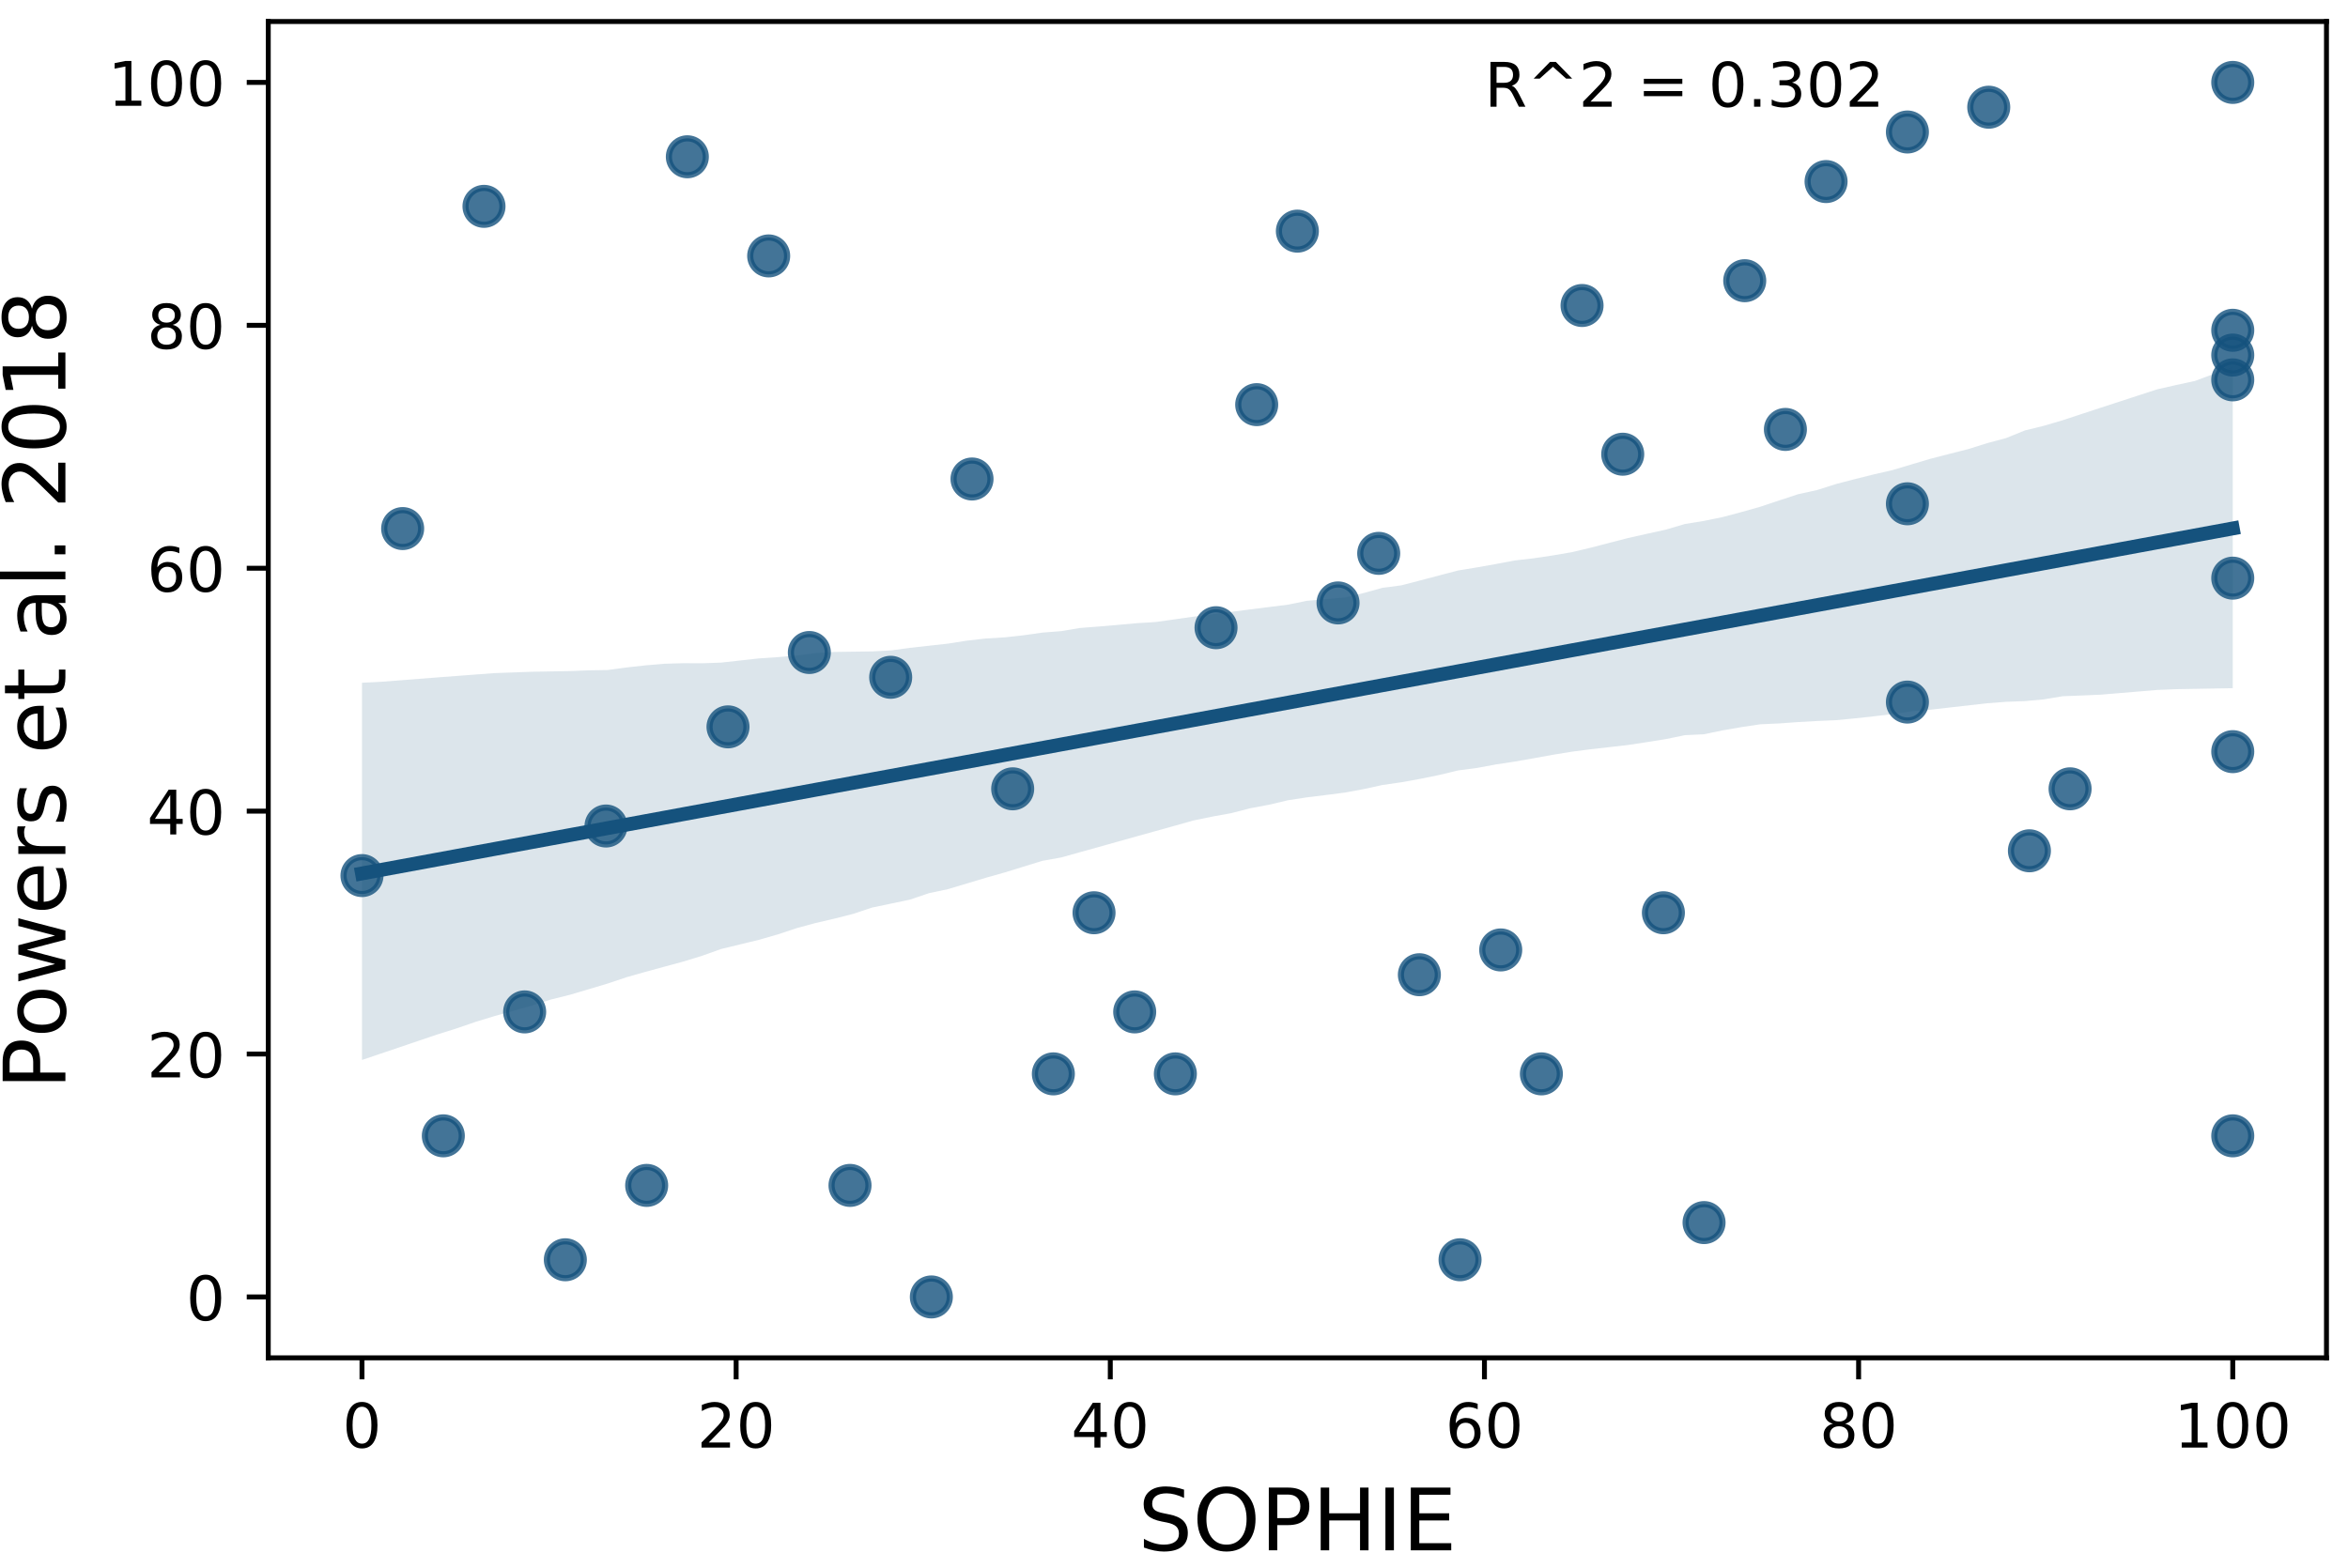 <?xml version="1.0" encoding="utf-8" standalone="no"?>
<!DOCTYPE svg PUBLIC "-//W3C//DTD SVG 1.1//EN"
  "http://www.w3.org/Graphics/SVG/1.1/DTD/svg11.dtd">
<!-- Created with matplotlib (https://matplotlib.org/) -->
<svg height="255.167pt" version="1.1" viewBox="0 0 381.937 255.167" width="381.937pt" xmlns="http://www.w3.org/2000/svg" xmlns:xlink="http://www.w3.org/1999/xlink">
 <defs>
  <style type="text/css">
*{stroke-linecap:butt;stroke-linejoin:round;}
  </style>
 </defs>
 <g id="figure_1">
  <g id="patch_1">
   <path d="M 0 255.167
L 381.937 255.167
L 381.937 0
L 0 0
z
" style="fill:none;"/>
  </g>
  <g id="axes_1">
   <g id="patch_2">
    <path d="M 43.637 220.94
L 378.437 220.94
L 378.437 3.5
L 43.637 3.5
z
" style="fill:none;"/>
   </g>
   <g id="PathCollection_1">
    <defs>
     <path d="M 0 3
C 0.796 3 1.559 2.684 2.121 2.121
C 2.684 1.559 3 0.796 3 0
C 3 -0.796 2.684 -1.559 2.121 -2.121
C 1.559 -2.684 0.796 -3 0 -3
C -0.796 -3 -1.559 -2.684 -2.121 -2.121
C -2.684 -1.559 -3 -0.796 -3 0
C -3 0.796 -2.684 1.559 -2.121 2.121
C -1.559 2.684 -0.796 3 0 3
z
" id="m2a8f73d529" style="stroke:#15527d;stroke-opacity:0.8;"/>
    </defs>
    <g clip-path="url(#p63eee3bf71)">
     <use style="fill:#15527d;fill-opacity:0.8;stroke:#15527d;stroke-opacity:0.8;" x="111.806" xlink:href="#m2a8f73d529" y="25.51"/>
     <use style="fill:#15527d;fill-opacity:0.8;stroke:#15527d;stroke-opacity:0.8;" x="118.421" xlink:href="#m2a8f73d529" y="118.27"/>
     <use style="fill:#15527d;fill-opacity:0.8;stroke:#15527d;stroke-opacity:0.8;" x="211.037" xlink:href="#m2a8f73d529" y="37.609"/>
     <use style="fill:#15527d;fill-opacity:0.8;stroke:#15527d;stroke-opacity:0.8;" x="230.883" xlink:href="#m2a8f73d529" y="158.6"/>
     <use style="fill:#15527d;fill-opacity:0.8;stroke:#15527d;stroke-opacity:0.8;" x="257.345" xlink:href="#m2a8f73d529" y="49.708"/>
     <use style="fill:#15527d;fill-opacity:0.8;stroke:#15527d;stroke-opacity:0.8;" x="297.037" xlink:href="#m2a8f73d529" y="29.543"/>
     <use style="fill:#15527d;fill-opacity:0.8;stroke:#15527d;stroke-opacity:0.8;" x="310.268" xlink:href="#m2a8f73d529" y="81.972"/>
     <use style="fill:#15527d;fill-opacity:0.8;stroke:#15527d;stroke-opacity:0.8;" x="105.19" xlink:href="#m2a8f73d529" y="192.88"/>
     <use style="fill:#15527d;fill-opacity:0.8;stroke:#15527d;stroke-opacity:0.8;" x="197.806" xlink:href="#m2a8f73d529" y="102.137"/>
     <use style="fill:#15527d;fill-opacity:0.8;stroke:#15527d;stroke-opacity:0.8;" x="144.883" xlink:href="#m2a8f73d529" y="110.203"/>
     <use style="fill:#15527d;fill-opacity:0.8;stroke:#15527d;stroke-opacity:0.8;" x="224.268" xlink:href="#m2a8f73d529" y="90.038"/>
     <use style="fill:#15527d;fill-opacity:0.8;stroke:#15527d;stroke-opacity:0.8;" x="177.96" xlink:href="#m2a8f73d529" y="148.517"/>
     <use style="fill:#15527d;fill-opacity:0.8;stroke:#15527d;stroke-opacity:0.8;" x="72.113" xlink:href="#m2a8f73d529" y="184.814"/>
     <use style="fill:#15527d;fill-opacity:0.8;stroke:#15527d;stroke-opacity:0.8;" x="158.114" xlink:href="#m2a8f73d529" y="77.939"/>
     <use style="fill:#15527d;fill-opacity:0.8;stroke:#15527d;stroke-opacity:0.8;" x="65.498" xlink:href="#m2a8f73d529" y="86.005"/>
     <use style="fill:#15527d;fill-opacity:0.8;stroke:#15527d;stroke-opacity:0.8;" x="58.882" xlink:href="#m2a8f73d529" y="142.468"/>
     <use style="fill:#15527d;fill-opacity:0.8;stroke:#15527d;stroke-opacity:0.8;" x="363.191" xlink:href="#m2a8f73d529" y="13.411"/>
     <use style="fill:#15527d;fill-opacity:0.8;stroke:#15527d;stroke-opacity:0.8;" x="184.575" xlink:href="#m2a8f73d529" y="164.649"/>
     <use style="fill:#15527d;fill-opacity:0.8;stroke:#15527d;stroke-opacity:0.8;" x="290.422" xlink:href="#m2a8f73d529" y="69.873"/>
     <use style="fill:#15527d;fill-opacity:0.8;stroke:#15527d;stroke-opacity:0.8;" x="217.652" xlink:href="#m2a8f73d529" y="98.104"/>
     <use style="fill:#15527d;fill-opacity:0.8;stroke:#15527d;stroke-opacity:0.8;" x="323.499" xlink:href="#m2a8f73d529" y="17.444"/>
     <use style="fill:#15527d;fill-opacity:0.8;stroke:#15527d;stroke-opacity:0.8;" x="171.344" xlink:href="#m2a8f73d529" y="174.732"/>
     <use style="fill:#15527d;fill-opacity:0.8;stroke:#15527d;stroke-opacity:0.8;" x="310.268" xlink:href="#m2a8f73d529" y="114.237"/>
     <use style="fill:#15527d;fill-opacity:0.8;stroke:#15527d;stroke-opacity:0.8;" x="310.268" xlink:href="#m2a8f73d529" y="21.477"/>
     <use style="fill:#15527d;fill-opacity:0.8;stroke:#15527d;stroke-opacity:0.8;" x="204.421" xlink:href="#m2a8f73d529" y="65.84"/>
     <use style="fill:#15527d;fill-opacity:0.8;stroke:#15527d;stroke-opacity:0.8;" x="138.267" xlink:href="#m2a8f73d529" y="192.88"/>
     <use style="fill:#15527d;fill-opacity:0.8;stroke:#15527d;stroke-opacity:0.8;" x="237.499" xlink:href="#m2a8f73d529" y="204.98"/>
     <use style="fill:#15527d;fill-opacity:0.8;stroke:#15527d;stroke-opacity:0.8;" x="270.576" xlink:href="#m2a8f73d529" y="148.517"/>
     <use style="fill:#15527d;fill-opacity:0.8;stroke:#15527d;stroke-opacity:0.8;" x="363.191" xlink:href="#m2a8f73d529" y="94.071"/>
     <use style="fill:#15527d;fill-opacity:0.8;stroke:#15527d;stroke-opacity:0.8;" x="363.191" xlink:href="#m2a8f73d529" y="184.814"/>
     <use style="fill:#15527d;fill-opacity:0.8;stroke:#15527d;stroke-opacity:0.8;" x="250.729" xlink:href="#m2a8f73d529" y="174.732"/>
     <use style="fill:#15527d;fill-opacity:0.8;stroke:#15527d;stroke-opacity:0.8;" x="330.114" xlink:href="#m2a8f73d529" y="138.435"/>
     <use style="fill:#15527d;fill-opacity:0.8;stroke:#15527d;stroke-opacity:0.8;" x="191.191" xlink:href="#m2a8f73d529" y="174.732"/>
     <use style="fill:#15527d;fill-opacity:0.8;stroke:#15527d;stroke-opacity:0.8;" x="363.191" xlink:href="#m2a8f73d529" y="57.774"/>
     <use style="fill:#15527d;fill-opacity:0.8;stroke:#15527d;stroke-opacity:0.8;" x="131.652" xlink:href="#m2a8f73d529" y="106.17"/>
     <use style="fill:#15527d;fill-opacity:0.8;stroke:#15527d;stroke-opacity:0.8;" x="244.114" xlink:href="#m2a8f73d529" y="154.567"/>
     <use style="fill:#15527d;fill-opacity:0.8;stroke:#15527d;stroke-opacity:0.8;" x="263.96" xlink:href="#m2a8f73d529" y="73.906"/>
     <use style="fill:#15527d;fill-opacity:0.8;stroke:#15527d;stroke-opacity:0.8;" x="283.806" xlink:href="#m2a8f73d529" y="45.675"/>
     <use style="fill:#15527d;fill-opacity:0.8;stroke:#15527d;stroke-opacity:0.8;" x="363.191" xlink:href="#m2a8f73d529" y="122.303"/>
     <use style="fill:#15527d;fill-opacity:0.8;stroke:#15527d;stroke-opacity:0.8;" x="98.575" xlink:href="#m2a8f73d529" y="134.402"/>
     <use style="fill:#15527d;fill-opacity:0.8;stroke:#15527d;stroke-opacity:0.8;" x="151.498" xlink:href="#m2a8f73d529" y="211.029"/>
     <use style="fill:#15527d;fill-opacity:0.8;stroke:#15527d;stroke-opacity:0.8;" x="277.191" xlink:href="#m2a8f73d529" y="198.93"/>
     <use style="fill:#15527d;fill-opacity:0.8;stroke:#15527d;stroke-opacity:0.8;" x="91.959" xlink:href="#m2a8f73d529" y="204.98"/>
     <use style="fill:#15527d;fill-opacity:0.8;stroke:#15527d;stroke-opacity:0.8;" x="85.344" xlink:href="#m2a8f73d529" y="164.649"/>
     <use style="fill:#15527d;fill-opacity:0.8;stroke:#15527d;stroke-opacity:0.8;" x="78.729" xlink:href="#m2a8f73d529" y="33.576"/>
     <use style="fill:#15527d;fill-opacity:0.8;stroke:#15527d;stroke-opacity:0.8;" x="125.036" xlink:href="#m2a8f73d529" y="41.642"/>
     <use style="fill:#15527d;fill-opacity:0.8;stroke:#15527d;stroke-opacity:0.8;" x="363.191" xlink:href="#m2a8f73d529" y="61.807"/>
     <use style="fill:#15527d;fill-opacity:0.8;stroke:#15527d;stroke-opacity:0.8;" x="164.729" xlink:href="#m2a8f73d529" y="128.352"/>
     <use style="fill:#15527d;fill-opacity:0.8;stroke:#15527d;stroke-opacity:0.8;" x="336.73" xlink:href="#m2a8f73d529" y="128.352"/>
     <use style="fill:#15527d;fill-opacity:0.8;stroke:#15527d;stroke-opacity:0.8;" x="363.191" xlink:href="#m2a8f73d529" y="53.741"/>
    </g>
   </g>
   <g id="PolyCollection_1">
    <path clip-path="url(#p63eee3bf71)" d="M 58.882 111.096
L 58.882 172.471
L 61.956 171.429
L 65.03 170.388
L 68.104 169.347
L 71.178 168.305
L 74.251 167.34
L 77.325 166.281
L 80.399 165.342
L 83.473 164.476
L 86.547 163.612
L 89.621 162.635
L 92.694 161.867
L 95.768 160.954
L 98.842 160.035
L 101.916 159.005
L 104.99 158.13
L 108.064 157.296
L 111.137 156.461
L 114.211 155.519
L 117.285 154.419
L 120.359 153.673
L 123.433 152.924
L 126.507 152.043
L 129.58 151.022
L 132.654 150.19
L 135.728 149.475
L 138.802 148.693
L 141.876 147.669
L 144.95 147.024
L 148.023 146.378
L 151.097 145.333
L 154.171 144.682
L 157.245 143.76
L 160.319 142.837
L 163.393 141.97
L 166.466 141.021
L 169.54 140.072
L 172.614 139.521
L 175.688 138.66
L 178.762 137.805
L 181.835 136.941
L 184.909 136.081
L 187.983 135.225
L 191.057 134.368
L 194.131 133.502
L 197.205 132.87
L 200.278 132.312
L 203.352 131.516
L 206.426 130.941
L 209.5 130.213
L 212.574 129.742
L 215.648 129.365
L 218.721 128.966
L 221.795 128.405
L 224.869 127.731
L 227.943 127.286
L 231.017 126.73
L 234.091 126.102
L 237.164 125.363
L 240.238 124.958
L 243.312 124.389
L 246.386 123.92
L 249.46 123.383
L 252.534 122.823
L 255.607 122.321
L 258.681 121.92
L 261.755 121.572
L 264.829 121.221
L 267.903 120.75
L 270.977 120.259
L 274.05 119.623
L 277.124 119.479
L 280.198 118.844
L 283.272 118.312
L 286.346 117.851
L 289.42 117.711
L 292.493 117.489
L 295.567 117.315
L 298.641 117.183
L 301.715 116.888
L 304.789 116.556
L 307.862 116.188
L 310.936 115.744
L 314.01 115.48
L 317.084 115.127
L 320.158 114.778
L 323.232 114.429
L 326.305 114.195
L 329.379 114.08
L 332.453 113.797
L 335.527 113.285
L 338.601 113.166
L 341.675 113.033
L 344.748 112.777
L 347.822 112.52
L 350.896 112.263
L 353.97 112.138
L 357.044 112.084
L 360.118 112.03
L 363.191 111.975
L 363.191 59.701
L 363.191 59.701
L 360.118 60.838
L 357.044 61.982
L 353.97 62.652
L 350.896 63.351
L 347.822 64.349
L 344.748 65.351
L 341.675 66.355
L 338.601 67.364
L 335.527 68.377
L 332.453 69.286
L 329.379 70.038
L 326.305 71.287
L 323.232 72.108
L 320.158 73.074
L 317.084 73.856
L 314.01 74.65
L 310.936 75.564
L 307.862 76.486
L 304.789 77.194
L 301.715 77.96
L 298.641 78.761
L 295.567 79.739
L 292.493 80.412
L 289.42 81.426
L 286.346 82.453
L 283.272 83.318
L 280.198 84.138
L 277.124 84.766
L 274.05 85.267
L 270.977 86.177
L 267.903 86.854
L 264.829 87.542
L 261.755 88.337
L 258.681 89.136
L 255.607 89.86
L 252.534 90.384
L 249.46 90.842
L 246.386 91.197
L 243.312 91.777
L 240.238 92.325
L 237.164 92.826
L 234.091 93.635
L 231.017 94.445
L 227.943 95.245
L 224.869 95.647
L 221.795 96.5
L 218.721 97.227
L 215.648 97.492
L 212.574 97.758
L 209.5 98.389
L 206.426 98.772
L 203.352 99.161
L 200.278 99.554
L 197.205 99.946
L 194.131 100.339
L 191.057 100.777
L 187.983 101.212
L 184.909 101.401
L 181.835 101.679
L 178.762 101.941
L 175.688 102.178
L 172.614 102.692
L 169.54 102.936
L 166.466 103.371
L 163.393 103.709
L 160.319 103.894
L 157.245 104.248
L 154.171 104.73
L 151.097 105.071
L 148.023 105.413
L 144.95 105.831
L 141.876 105.994
L 138.802 106.036
L 135.728 106.079
L 132.654 106.268
L 129.58 106.668
L 126.507 106.922
L 123.433 107.133
L 120.359 107.475
L 117.285 107.817
L 114.211 107.924
L 111.137 107.911
L 108.064 108.001
L 104.99 108.265
L 101.916 108.605
L 98.842 109.022
L 95.768 109.073
L 92.694 109.194
L 89.621 109.248
L 86.547 109.304
L 83.473 109.414
L 80.399 109.525
L 77.325 109.757
L 74.251 109.99
L 71.178 110.222
L 68.104 110.459
L 65.03 110.699
L 61.956 110.939
L 58.882 111.096
z
" style="fill:#15527d;fill-opacity:0.15;"/>
   </g>
   <g id="matplotlib.axis_1">
    <g id="xtick_1">
     <g id="line2d_1">
      <defs>
       <path d="M 0 0
L 0 3.5
" id="m43b30ca4dd" style="stroke:#000000;stroke-width:0.8;"/>
      </defs>
      <g>
       <use style="stroke:#000000;stroke-width:0.8;" x="58.882" xlink:href="#m43b30ca4dd" y="220.94"/>
      </g>
     </g>
     <g id="text_1">
      <!-- 0 -->
      <defs>
       <path d="M 31.781 66.406
Q 24.172 66.406 20.328 58.906
Q 16.5 51.422 16.5 36.375
Q 16.5 21.391 20.328 13.891
Q 24.172 6.391 31.781 6.391
Q 39.453 6.391 43.281 13.891
Q 47.125 21.391 47.125 36.375
Q 47.125 51.422 43.281 58.906
Q 39.453 66.406 31.781 66.406
z
M 31.781 74.219
Q 44.047 74.219 50.516 64.516
Q 56.984 54.828 56.984 36.375
Q 56.984 17.969 50.516 8.266
Q 44.047 -1.422 31.781 -1.422
Q 19.531 -1.422 13.062 8.266
Q 6.594 17.969 6.594 36.375
Q 6.594 54.828 13.062 64.516
Q 19.531 74.219 31.781 74.219
z
" id="DejaVuSans-48"/>
      </defs>
      <g transform="translate(55.701 235.538)scale(0.1 -0.1)">
       <use xlink:href="#DejaVuSans-48"/>
      </g>
     </g>
    </g>
    <g id="xtick_2">
     <g id="line2d_2">
      <g>
       <use style="stroke:#000000;stroke-width:0.8;" x="119.744" xlink:href="#m43b30ca4dd" y="220.94"/>
      </g>
     </g>
     <g id="text_2">
      <!-- 20 -->
      <defs>
       <path d="M 19.188 8.297
L 53.609 8.297
L 53.609 0
L 7.328 0
L 7.328 8.297
Q 12.938 14.109 22.625 23.891
Q 32.328 33.688 34.812 36.531
Q 39.547 41.844 41.422 45.531
Q 43.312 49.219 43.312 52.781
Q 43.312 58.594 39.234 62.25
Q 35.156 65.922 28.609 65.922
Q 23.969 65.922 18.812 64.312
Q 13.672 62.703 7.812 59.422
L 7.812 69.391
Q 13.766 71.781 18.938 73
Q 24.125 74.219 28.422 74.219
Q 39.75 74.219 46.484 68.547
Q 53.219 62.891 53.219 53.422
Q 53.219 48.922 51.531 44.891
Q 49.859 40.875 45.406 35.406
Q 44.188 33.984 37.641 27.219
Q 31.109 20.453 19.188 8.297
z
" id="DejaVuSans-50"/>
      </defs>
      <g transform="translate(113.382 235.538)scale(0.1 -0.1)">
       <use xlink:href="#DejaVuSans-50"/>
       <use x="63.623" xlink:href="#DejaVuSans-48"/>
      </g>
     </g>
    </g>
    <g id="xtick_3">
     <g id="line2d_3">
      <g>
       <use style="stroke:#000000;stroke-width:0.8;" x="180.606" xlink:href="#m43b30ca4dd" y="220.94"/>
      </g>
     </g>
     <g id="text_3">
      <!-- 40 -->
      <defs>
       <path d="M 37.797 64.312
L 12.891 25.391
L 37.797 25.391
z
M 35.203 72.906
L 47.609 72.906
L 47.609 25.391
L 58.016 25.391
L 58.016 17.188
L 47.609 17.188
L 47.609 0
L 37.797 0
L 37.797 17.188
L 4.891 17.188
L 4.891 26.703
z
" id="DejaVuSans-52"/>
      </defs>
      <g transform="translate(174.243 235.538)scale(0.1 -0.1)">
       <use xlink:href="#DejaVuSans-52"/>
       <use x="63.623" xlink:href="#DejaVuSans-48"/>
      </g>
     </g>
    </g>
    <g id="xtick_4">
     <g id="line2d_4">
      <g>
       <use style="stroke:#000000;stroke-width:0.8;" x="241.468" xlink:href="#m43b30ca4dd" y="220.94"/>
      </g>
     </g>
     <g id="text_4">
      <!-- 60 -->
      <defs>
       <path d="M 33.016 40.375
Q 26.375 40.375 22.484 35.828
Q 18.609 31.297 18.609 23.391
Q 18.609 15.531 22.484 10.953
Q 26.375 6.391 33.016 6.391
Q 39.656 6.391 43.531 10.953
Q 47.406 15.531 47.406 23.391
Q 47.406 31.297 43.531 35.828
Q 39.656 40.375 33.016 40.375
z
M 52.594 71.297
L 52.594 62.312
Q 48.875 64.062 45.094 64.984
Q 41.312 65.922 37.594 65.922
Q 27.828 65.922 22.672 59.328
Q 17.531 52.734 16.797 39.406
Q 19.672 43.656 24.016 45.922
Q 28.375 48.188 33.594 48.188
Q 44.578 48.188 50.953 41.516
Q 57.328 34.859 57.328 23.391
Q 57.328 12.156 50.688 5.359
Q 44.047 -1.422 33.016 -1.422
Q 20.359 -1.422 13.672 8.266
Q 6.984 17.969 6.984 36.375
Q 6.984 53.656 15.188 63.938
Q 23.391 74.219 37.203 74.219
Q 40.922 74.219 44.703 73.484
Q 48.484 72.75 52.594 71.297
z
" id="DejaVuSans-54"/>
      </defs>
      <g transform="translate(235.105 235.538)scale(0.1 -0.1)">
       <use xlink:href="#DejaVuSans-54"/>
       <use x="63.623" xlink:href="#DejaVuSans-48"/>
      </g>
     </g>
    </g>
    <g id="xtick_5">
     <g id="line2d_5">
      <g>
       <use style="stroke:#000000;stroke-width:0.8;" x="302.33" xlink:href="#m43b30ca4dd" y="220.94"/>
      </g>
     </g>
     <g id="text_5">
      <!-- 80 -->
      <defs>
       <path d="M 31.781 34.625
Q 24.75 34.625 20.719 30.859
Q 16.703 27.094 16.703 20.516
Q 16.703 13.922 20.719 10.156
Q 24.75 6.391 31.781 6.391
Q 38.812 6.391 42.859 10.172
Q 46.922 13.969 46.922 20.516
Q 46.922 27.094 42.891 30.859
Q 38.875 34.625 31.781 34.625
z
M 21.922 38.812
Q 15.578 40.375 12.031 44.719
Q 8.5 49.078 8.5 55.328
Q 8.5 64.062 14.719 69.141
Q 20.953 74.219 31.781 74.219
Q 42.672 74.219 48.875 69.141
Q 55.078 64.062 55.078 55.328
Q 55.078 49.078 51.531 44.719
Q 48 40.375 41.703 38.812
Q 48.828 37.156 52.797 32.312
Q 56.781 27.484 56.781 20.516
Q 56.781 9.906 50.312 4.234
Q 43.844 -1.422 31.781 -1.422
Q 19.734 -1.422 13.25 4.234
Q 6.781 9.906 6.781 20.516
Q 6.781 27.484 10.781 32.312
Q 14.797 37.156 21.922 38.812
z
M 18.312 54.391
Q 18.312 48.734 21.844 45.562
Q 25.391 42.391 31.781 42.391
Q 38.141 42.391 41.719 45.562
Q 45.312 48.734 45.312 54.391
Q 45.312 60.062 41.719 63.234
Q 38.141 66.406 31.781 66.406
Q 25.391 66.406 21.844 63.234
Q 18.312 60.062 18.312 54.391
z
" id="DejaVuSans-56"/>
      </defs>
      <g transform="translate(295.967 235.538)scale(0.1 -0.1)">
       <use xlink:href="#DejaVuSans-56"/>
       <use x="63.623" xlink:href="#DejaVuSans-48"/>
      </g>
     </g>
    </g>
    <g id="xtick_6">
     <g id="line2d_6">
      <g>
       <use style="stroke:#000000;stroke-width:0.8;" x="363.191" xlink:href="#m43b30ca4dd" y="220.94"/>
      </g>
     </g>
     <g id="text_6">
      <!-- 100 -->
      <defs>
       <path d="M 12.406 8.297
L 28.516 8.297
L 28.516 63.922
L 10.984 60.406
L 10.984 69.391
L 28.422 72.906
L 38.281 72.906
L 38.281 8.297
L 54.391 8.297
L 54.391 0
L 12.406 0
z
" id="DejaVuSans-49"/>
      </defs>
      <g transform="translate(353.648 235.538)scale(0.1 -0.1)">
       <use xlink:href="#DejaVuSans-49"/>
       <use x="63.623" xlink:href="#DejaVuSans-48"/>
       <use x="127.246" xlink:href="#DejaVuSans-48"/>
      </g>
     </g>
    </g>
    <g id="text_7">
     <!-- SOPHIE -->
     <defs>
      <path d="M 53.516 70.516
L 53.516 60.891
Q 47.906 63.578 42.922 64.891
Q 37.938 66.219 33.297 66.219
Q 25.25 66.219 20.875 63.094
Q 16.5 59.969 16.5 54.203
Q 16.5 49.359 19.406 46.891
Q 22.312 44.438 30.422 42.922
L 36.375 41.703
Q 47.406 39.594 52.656 34.297
Q 57.906 29 57.906 20.125
Q 57.906 9.516 50.797 4.047
Q 43.703 -1.422 29.984 -1.422
Q 24.812 -1.422 18.969 -0.25
Q 13.141 0.922 6.891 3.219
L 6.891 13.375
Q 12.891 10.016 18.656 8.297
Q 24.422 6.594 29.984 6.594
Q 38.422 6.594 43.016 9.906
Q 47.609 13.234 47.609 19.391
Q 47.609 24.75 44.312 27.781
Q 41.016 30.812 33.5 32.328
L 27.484 33.5
Q 16.453 35.688 11.516 40.375
Q 6.594 45.062 6.594 53.422
Q 6.594 63.094 13.406 68.656
Q 20.219 74.219 32.172 74.219
Q 37.312 74.219 42.625 73.281
Q 47.953 72.359 53.516 70.516
z
" id="DejaVuSans-83"/>
      <path d="M 39.406 66.219
Q 28.656 66.219 22.328 58.203
Q 16.016 50.203 16.016 36.375
Q 16.016 22.609 22.328 14.594
Q 28.656 6.594 39.406 6.594
Q 50.141 6.594 56.422 14.594
Q 62.703 22.609 62.703 36.375
Q 62.703 50.203 56.422 58.203
Q 50.141 66.219 39.406 66.219
z
M 39.406 74.219
Q 54.734 74.219 63.906 63.938
Q 73.094 53.656 73.094 36.375
Q 73.094 19.141 63.906 8.859
Q 54.734 -1.422 39.406 -1.422
Q 24.031 -1.422 14.812 8.828
Q 5.609 19.094 5.609 36.375
Q 5.609 53.656 14.812 63.938
Q 24.031 74.219 39.406 74.219
z
" id="DejaVuSans-79"/>
      <path d="M 19.672 64.797
L 19.672 37.406
L 32.078 37.406
Q 38.969 37.406 42.719 40.969
Q 46.484 44.531 46.484 51.125
Q 46.484 57.672 42.719 61.234
Q 38.969 64.797 32.078 64.797
z
M 9.812 72.906
L 32.078 72.906
Q 44.344 72.906 50.609 67.359
Q 56.891 61.812 56.891 51.125
Q 56.891 40.328 50.609 34.812
Q 44.344 29.297 32.078 29.297
L 19.672 29.297
L 19.672 0
L 9.812 0
z
" id="DejaVuSans-80"/>
      <path d="M 9.812 72.906
L 19.672 72.906
L 19.672 43.016
L 55.516 43.016
L 55.516 72.906
L 65.375 72.906
L 65.375 0
L 55.516 0
L 55.516 34.719
L 19.672 34.719
L 19.672 0
L 9.812 0
z
" id="DejaVuSans-72"/>
      <path d="M 9.812 72.906
L 19.672 72.906
L 19.672 0
L 9.812 0
z
" id="DejaVuSans-73"/>
      <path d="M 9.812 72.906
L 55.906 72.906
L 55.906 64.594
L 19.672 64.594
L 19.672 43.016
L 54.391 43.016
L 54.391 34.719
L 19.672 34.719
L 19.672 8.297
L 56.781 8.297
L 56.781 0
L 9.812 0
z
" id="DejaVuSans-69"/>
     </defs>
     <g transform="translate(185.11 252.256)scale(0.14 -0.14)">
      <use xlink:href="#DejaVuSans-83"/>
      <use x="63.477" xlink:href="#DejaVuSans-79"/>
      <use x="142.188" xlink:href="#DejaVuSans-80"/>
      <use x="202.49" xlink:href="#DejaVuSans-72"/>
      <use x="277.686" xlink:href="#DejaVuSans-73"/>
      <use x="307.178" xlink:href="#DejaVuSans-69"/>
     </g>
    </g>
   </g>
   <g id="matplotlib.axis_2">
    <g id="ytick_1">
     <g id="line2d_7">
      <defs>
       <path d="M 0 0
L -3.5 0
" id="md82adeb5d2" style="stroke:#000000;stroke-width:0.8;"/>
      </defs>
      <g>
       <use style="stroke:#000000;stroke-width:0.8;" x="43.637" xlink:href="#md82adeb5d2" y="211.029"/>
      </g>
     </g>
     <g id="text_8">
      <!-- 0 -->
      <g transform="translate(30.274 214.828)scale(0.1 -0.1)">
       <use xlink:href="#DejaVuSans-48"/>
      </g>
     </g>
    </g>
    <g id="ytick_2">
     <g id="line2d_8">
      <g>
       <use style="stroke:#000000;stroke-width:0.8;" x="43.637" xlink:href="#md82adeb5d2" y="171.505"/>
      </g>
     </g>
     <g id="text_9">
      <!-- 20 -->
      <g transform="translate(23.912 175.305)scale(0.1 -0.1)">
       <use xlink:href="#DejaVuSans-50"/>
       <use x="63.623" xlink:href="#DejaVuSans-48"/>
      </g>
     </g>
    </g>
    <g id="ytick_3">
     <g id="line2d_9">
      <g>
       <use style="stroke:#000000;stroke-width:0.8;" x="43.637" xlink:href="#md82adeb5d2" y="131.982"/>
      </g>
     </g>
     <g id="text_10">
      <!-- 40 -->
      <g transform="translate(23.912 135.781)scale(0.1 -0.1)">
       <use xlink:href="#DejaVuSans-52"/>
       <use x="63.623" xlink:href="#DejaVuSans-48"/>
      </g>
     </g>
    </g>
    <g id="ytick_4">
     <g id="line2d_10">
      <g>
       <use style="stroke:#000000;stroke-width:0.8;" x="43.637" xlink:href="#md82adeb5d2" y="92.458"/>
      </g>
     </g>
     <g id="text_11">
      <!-- 60 -->
      <g transform="translate(23.912 96.257)scale(0.1 -0.1)">
       <use xlink:href="#DejaVuSans-54"/>
       <use x="63.623" xlink:href="#DejaVuSans-48"/>
      </g>
     </g>
    </g>
    <g id="ytick_5">
     <g id="line2d_11">
      <g>
       <use style="stroke:#000000;stroke-width:0.8;" x="43.637" xlink:href="#md82adeb5d2" y="52.935"/>
      </g>
     </g>
     <g id="text_12">
      <!-- 80 -->
      <g transform="translate(23.912 56.734)scale(0.1 -0.1)">
       <use xlink:href="#DejaVuSans-56"/>
       <use x="63.623" xlink:href="#DejaVuSans-48"/>
      </g>
     </g>
    </g>
    <g id="ytick_6">
     <g id="line2d_12">
      <g>
       <use style="stroke:#000000;stroke-width:0.8;" x="43.637" xlink:href="#md82adeb5d2" y="13.411"/>
      </g>
     </g>
     <g id="text_13">
      <!-- 100 -->
      <g transform="translate(17.549 17.21)scale(0.1 -0.1)">
       <use xlink:href="#DejaVuSans-49"/>
       <use x="63.623" xlink:href="#DejaVuSans-48"/>
       <use x="127.246" xlink:href="#DejaVuSans-48"/>
      </g>
     </g>
    </g>
    <g id="text_14">
     <!-- Powers et al. 2018 -->
     <defs>
      <path d="M 30.609 48.391
Q 23.391 48.391 19.188 42.75
Q 14.984 37.109 14.984 27.297
Q 14.984 17.484 19.156 11.844
Q 23.344 6.203 30.609 6.203
Q 37.797 6.203 41.984 11.859
Q 46.188 17.531 46.188 27.297
Q 46.188 37.016 41.984 42.703
Q 37.797 48.391 30.609 48.391
z
M 30.609 56
Q 42.328 56 49.016 48.375
Q 55.719 40.766 55.719 27.297
Q 55.719 13.875 49.016 6.219
Q 42.328 -1.422 30.609 -1.422
Q 18.844 -1.422 12.172 6.219
Q 5.516 13.875 5.516 27.297
Q 5.516 40.766 12.172 48.375
Q 18.844 56 30.609 56
z
" id="DejaVuSans-111"/>
      <path d="M 4.203 54.688
L 13.188 54.688
L 24.422 12.016
L 35.594 54.688
L 46.188 54.688
L 57.422 12.016
L 68.609 54.688
L 77.594 54.688
L 63.281 0
L 52.688 0
L 40.922 44.828
L 29.109 0
L 18.5 0
z
" id="DejaVuSans-119"/>
      <path d="M 56.203 29.594
L 56.203 25.203
L 14.891 25.203
Q 15.484 15.922 20.484 11.062
Q 25.484 6.203 34.422 6.203
Q 39.594 6.203 44.453 7.469
Q 49.312 8.734 54.109 11.281
L 54.109 2.781
Q 49.266 0.734 44.188 -0.344
Q 39.109 -1.422 33.891 -1.422
Q 20.797 -1.422 13.156 6.188
Q 5.516 13.812 5.516 26.812
Q 5.516 40.234 12.766 48.109
Q 20.016 56 32.328 56
Q 43.359 56 49.781 48.891
Q 56.203 41.797 56.203 29.594
z
M 47.219 32.234
Q 47.125 39.594 43.094 43.984
Q 39.062 48.391 32.422 48.391
Q 24.906 48.391 20.391 44.141
Q 15.875 39.891 15.188 32.172
z
" id="DejaVuSans-101"/>
      <path d="M 41.109 46.297
Q 39.594 47.172 37.812 47.578
Q 36.031 48 33.891 48
Q 26.266 48 22.188 43.047
Q 18.109 38.094 18.109 28.812
L 18.109 0
L 9.078 0
L 9.078 54.688
L 18.109 54.688
L 18.109 46.188
Q 20.953 51.172 25.484 53.578
Q 30.031 56 36.531 56
Q 37.453 56 38.578 55.875
Q 39.703 55.766 41.062 55.516
z
" id="DejaVuSans-114"/>
      <path d="M 44.281 53.078
L 44.281 44.578
Q 40.484 46.531 36.375 47.5
Q 32.281 48.484 27.875 48.484
Q 21.188 48.484 17.844 46.438
Q 14.5 44.391 14.5 40.281
Q 14.5 37.156 16.891 35.375
Q 19.281 33.594 26.516 31.984
L 29.594 31.297
Q 39.156 29.25 43.188 25.516
Q 47.219 21.781 47.219 15.094
Q 47.219 7.469 41.188 3.016
Q 35.156 -1.422 24.609 -1.422
Q 20.219 -1.422 15.453 -0.562
Q 10.688 0.297 5.422 2
L 5.422 11.281
Q 10.406 8.688 15.234 7.391
Q 20.062 6.109 24.812 6.109
Q 31.156 6.109 34.562 8.281
Q 37.984 10.453 37.984 14.406
Q 37.984 18.062 35.516 20.016
Q 33.062 21.969 24.703 23.781
L 21.578 24.516
Q 13.234 26.266 9.516 29.906
Q 5.812 33.547 5.812 39.891
Q 5.812 47.609 11.281 51.797
Q 16.75 56 26.812 56
Q 31.781 56 36.172 55.266
Q 40.578 54.547 44.281 53.078
z
" id="DejaVuSans-115"/>
      <path id="DejaVuSans-32"/>
      <path d="M 18.312 70.219
L 18.312 54.688
L 36.812 54.688
L 36.812 47.703
L 18.312 47.703
L 18.312 18.016
Q 18.312 11.328 20.141 9.422
Q 21.969 7.516 27.594 7.516
L 36.812 7.516
L 36.812 0
L 27.594 0
Q 17.188 0 13.234 3.875
Q 9.281 7.766 9.281 18.016
L 9.281 47.703
L 2.688 47.703
L 2.688 54.688
L 9.281 54.688
L 9.281 70.219
z
" id="DejaVuSans-116"/>
      <path d="M 34.281 27.484
Q 23.391 27.484 19.188 25
Q 14.984 22.516 14.984 16.5
Q 14.984 11.719 18.141 8.906
Q 21.297 6.109 26.703 6.109
Q 34.188 6.109 38.703 11.406
Q 43.219 16.703 43.219 25.484
L 43.219 27.484
z
M 52.203 31.203
L 52.203 0
L 43.219 0
L 43.219 8.297
Q 40.141 3.328 35.547 0.953
Q 30.953 -1.422 24.312 -1.422
Q 15.922 -1.422 10.953 3.297
Q 6 8.016 6 15.922
Q 6 25.141 12.172 29.828
Q 18.359 34.516 30.609 34.516
L 43.219 34.516
L 43.219 35.406
Q 43.219 41.609 39.141 45
Q 35.062 48.391 27.688 48.391
Q 23 48.391 18.547 47.266
Q 14.109 46.141 10.016 43.891
L 10.016 52.203
Q 14.938 54.109 19.578 55.047
Q 24.219 56 28.609 56
Q 40.484 56 46.344 49.844
Q 52.203 43.703 52.203 31.203
z
" id="DejaVuSans-97"/>
      <path d="M 9.422 75.984
L 18.406 75.984
L 18.406 0
L 9.422 0
z
" id="DejaVuSans-108"/>
      <path d="M 10.688 12.406
L 21 12.406
L 21 0
L 10.688 0
z
" id="DejaVuSans-46"/>
     </defs>
     <g transform="translate(10.638 177.276)rotate(-90)scale(0.14 -0.14)">
      <use xlink:href="#DejaVuSans-80"/>
      <use x="60.256" xlink:href="#DejaVuSans-111"/>
      <use x="121.438" xlink:href="#DejaVuSans-119"/>
      <use x="203.225" xlink:href="#DejaVuSans-101"/>
      <use x="264.748" xlink:href="#DejaVuSans-114"/>
      <use x="305.861" xlink:href="#DejaVuSans-115"/>
      <use x="357.961" xlink:href="#DejaVuSans-32"/>
      <use x="389.748" xlink:href="#DejaVuSans-101"/>
      <use x="451.271" xlink:href="#DejaVuSans-116"/>
      <use x="490.48" xlink:href="#DejaVuSans-32"/>
      <use x="522.268" xlink:href="#DejaVuSans-97"/>
      <use x="583.547" xlink:href="#DejaVuSans-108"/>
      <use x="611.33" xlink:href="#DejaVuSans-46"/>
      <use x="643.117" xlink:href="#DejaVuSans-32"/>
      <use x="674.904" xlink:href="#DejaVuSans-50"/>
      <use x="738.527" xlink:href="#DejaVuSans-48"/>
      <use x="802.15" xlink:href="#DejaVuSans-49"/>
      <use x="865.773" xlink:href="#DejaVuSans-56"/>
     </g>
    </g>
   </g>
   <g id="line2d_13">
    <path clip-path="url(#p63eee3bf71)" d="M 58.882 142.117
L 61.956 141.55
L 65.03 140.983
L 68.104 140.416
L 71.178 139.849
L 74.251 139.282
L 77.325 138.715
L 80.399 138.148
L 83.473 137.581
L 86.547 137.014
L 89.621 136.447
L 92.694 135.88
L 95.768 135.313
L 98.842 134.746
L 101.916 134.179
L 104.99 133.612
L 108.064 133.045
L 111.137 132.478
L 114.211 131.911
L 117.285 131.344
L 120.359 130.777
L 123.433 130.21
L 126.507 129.643
L 129.58 129.076
L 132.654 128.509
L 135.728 127.942
L 138.802 127.375
L 141.876 126.808
L 144.95 126.241
L 148.023 125.674
L 151.097 125.107
L 154.171 124.54
L 157.245 123.973
L 160.319 123.406
L 163.393 122.839
L 166.466 122.272
L 169.54 121.705
L 172.614 121.138
L 175.688 120.571
L 178.762 120.004
L 181.835 119.437
L 184.909 118.87
L 187.983 118.303
L 191.057 117.736
L 194.131 117.169
L 197.205 116.602
L 200.278 116.035
L 203.352 115.468
L 206.426 114.901
L 209.5 114.334
L 212.574 113.767
L 215.648 113.2
L 218.721 112.633
L 221.795 112.066
L 224.869 111.499
L 227.943 110.932
L 231.017 110.365
L 234.091 109.798
L 237.164 109.231
L 240.238 108.664
L 243.312 108.097
L 246.386 107.53
L 249.46 106.963
L 252.534 106.396
L 255.607 105.829
L 258.681 105.262
L 261.755 104.695
L 264.829 104.128
L 267.903 103.561
L 270.977 102.994
L 274.05 102.427
L 277.124 101.86
L 280.198 101.293
L 283.272 100.726
L 286.346 100.159
L 289.42 99.592
L 292.493 99.025
L 295.567 98.458
L 298.641 97.891
L 301.715 97.324
L 304.789 96.757
L 307.862 96.19
L 310.936 95.623
L 314.01 95.056
L 317.084 94.489
L 320.158 93.922
L 323.232 93.355
L 326.305 92.788
L 329.379 92.221
L 332.453 91.654
L 335.527 91.087
L 338.601 90.52
L 341.675 89.953
L 344.748 89.386
L 347.822 88.819
L 350.896 88.252
L 353.97 87.685
L 357.044 87.118
L 360.118 86.551
L 363.191 85.984
" style="fill:none;stroke:#15527d;stroke-linecap:square;stroke-width:2.25;"/>
   </g>
   <g id="patch_3">
    <path d="M 43.637 220.94
L 43.637 3.5
" style="fill:none;stroke:#000000;stroke-linecap:square;stroke-linejoin:miter;stroke-width:0.8;"/>
   </g>
   <g id="patch_4">
    <path d="M 378.437 220.94
L 378.437 3.5
" style="fill:none;stroke:#000000;stroke-linecap:square;stroke-linejoin:miter;stroke-width:0.8;"/>
   </g>
   <g id="patch_5">
    <path d="M 43.637 220.94
L 378.437 220.94
" style="fill:none;stroke:#000000;stroke-linecap:square;stroke-linejoin:miter;stroke-width:0.8;"/>
   </g>
   <g id="patch_6">
    <path d="M 43.637 3.5
L 378.437 3.5
" style="fill:none;stroke:#000000;stroke-linecap:square;stroke-linejoin:miter;stroke-width:0.8;"/>
   </g>
   <g id="text_15">
    <!-- R^2 = 0.302 -->
    <defs>
     <path d="M 44.391 34.188
Q 47.562 33.109 50.562 29.594
Q 53.562 26.078 56.594 19.922
L 66.609 0
L 56 0
L 46.688 18.703
Q 43.062 26.031 39.672 28.422
Q 36.281 30.812 30.422 30.812
L 19.672 30.812
L 19.672 0
L 9.812 0
L 9.812 72.906
L 32.078 72.906
Q 44.578 72.906 50.734 67.672
Q 56.891 62.453 56.891 51.906
Q 56.891 45.016 53.688 40.469
Q 50.484 35.938 44.391 34.188
z
M 19.672 64.797
L 19.672 38.922
L 32.078 38.922
Q 39.203 38.922 42.844 42.219
Q 46.484 45.516 46.484 51.906
Q 46.484 58.297 42.844 61.547
Q 39.203 64.797 32.078 64.797
z
" id="DejaVuSans-82"/>
     <path d="M 46.688 72.906
L 73.188 45.703
L 63.375 45.703
L 41.891 64.984
L 20.406 45.703
L 10.594 45.703
L 37.109 72.906
z
" id="DejaVuSans-94"/>
     <path d="M 10.594 45.406
L 73.188 45.406
L 73.188 37.203
L 10.594 37.203
z
M 10.594 25.484
L 73.188 25.484
L 73.188 17.188
L 10.594 17.188
z
" id="DejaVuSans-61"/>
     <path d="M 40.578 39.312
Q 47.656 37.797 51.625 33
Q 55.609 28.219 55.609 21.188
Q 55.609 10.406 48.188 4.484
Q 40.766 -1.422 27.094 -1.422
Q 22.516 -1.422 17.656 -0.516
Q 12.797 0.391 7.625 2.203
L 7.625 11.719
Q 11.719 9.328 16.594 8.109
Q 21.484 6.891 26.812 6.891
Q 36.078 6.891 40.938 10.547
Q 45.797 14.203 45.797 21.188
Q 45.797 27.641 41.281 31.266
Q 36.766 34.906 28.719 34.906
L 20.219 34.906
L 20.219 43.016
L 29.109 43.016
Q 36.375 43.016 40.234 45.922
Q 44.094 48.828 44.094 54.297
Q 44.094 59.906 40.109 62.906
Q 36.141 65.922 28.719 65.922
Q 24.656 65.922 20.016 65.031
Q 15.375 64.156 9.812 62.312
L 9.812 71.094
Q 15.438 72.656 20.344 73.438
Q 25.25 74.219 29.594 74.219
Q 40.828 74.219 47.359 69.109
Q 53.906 64.016 53.906 55.328
Q 53.906 49.266 50.438 45.094
Q 46.969 40.922 40.578 39.312
z
" id="DejaVuSans-51"/>
    </defs>
    <g transform="translate(241.468 17.363)scale(0.1 -0.1)">
     <use xlink:href="#DejaVuSans-82"/>
     <use x="69.482" xlink:href="#DejaVuSans-94"/>
     <use x="153.271" xlink:href="#DejaVuSans-50"/>
     <use x="216.895" xlink:href="#DejaVuSans-32"/>
     <use x="248.682" xlink:href="#DejaVuSans-61"/>
     <use x="332.471" xlink:href="#DejaVuSans-32"/>
     <use x="364.258" xlink:href="#DejaVuSans-48"/>
     <use x="427.881" xlink:href="#DejaVuSans-46"/>
     <use x="459.668" xlink:href="#DejaVuSans-51"/>
     <use x="523.291" xlink:href="#DejaVuSans-48"/>
     <use x="586.914" xlink:href="#DejaVuSans-50"/>
    </g>
   </g>
  </g>
 </g>
 <defs>
  <clipPath id="p63eee3bf71">
   <rect height="217.44" width="334.8" x="43.637" y="3.5"/>
  </clipPath>
 </defs>
</svg>
